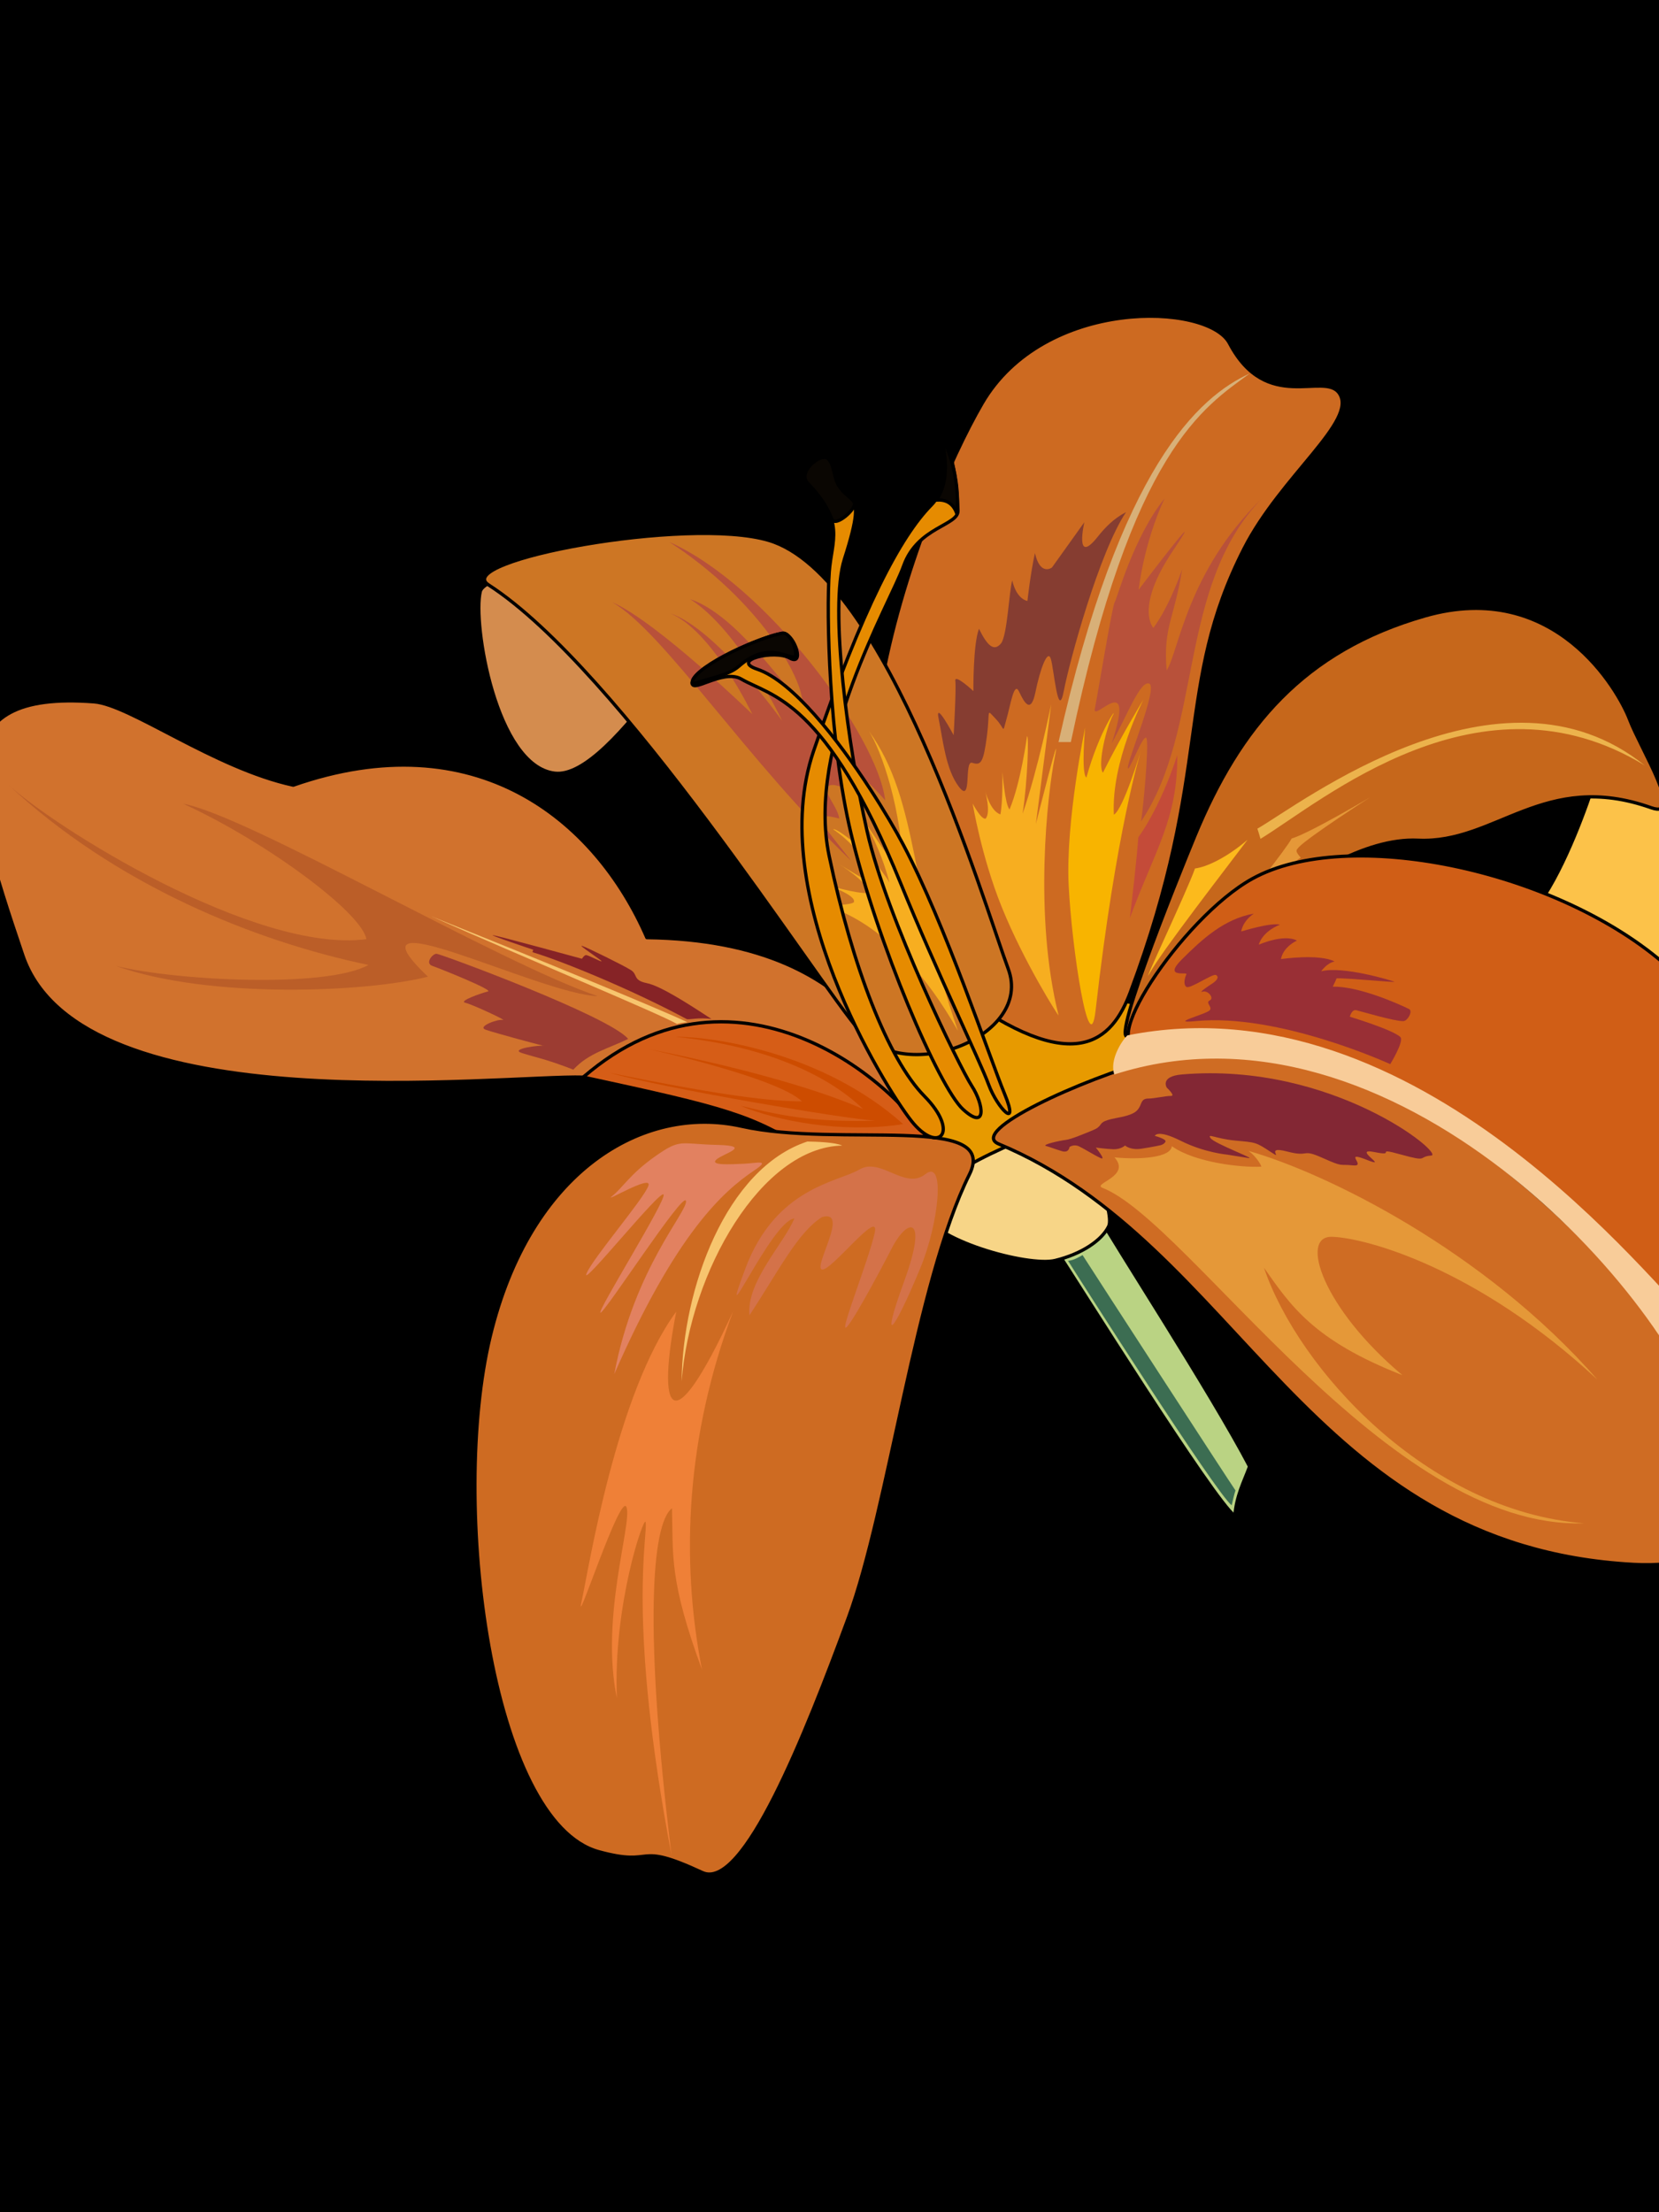 <?xml version="1.0" encoding="UTF-8" standalone="no"?>
<!DOCTYPE svg PUBLIC "-//W3C//DTD SVG 1.1//EN" "http://www.w3.org/Graphics/SVG/1.1/DTD/svg11.dtd">
<svg width="100%" height="100%" viewBox="0 0 3024 4032" version="1.1" xmlns="http://www.w3.org/2000/svg" xmlns:xlink="http://www.w3.org/1999/xlink" xml:space="preserve" xmlns:serif="http://www.serif.com/" style="fill-rule:evenodd;clip-rule:evenodd;stroke-linecap:round;stroke-linejoin:round;stroke-miterlimit:1.5;">
    <g id="Слой4">
        <rect x="-132.848" y="-252.381" width="3319.6" height="4564.57"/>
    </g>
    <g id="Слой1">
        <path d="M1813.45,1817.48C1762.46,1829.29 1494.6,1939.65 1469.6,2019.93C1444.61,2100.2 1547.78,2198.15 1637.56,2196.51C1727.34,2194.88 1983.06,2099.66 2050.01,2060.01C2116.97,2020.35 2157.09,1875.89 2125.75,1847.79C2094.41,1819.7 1876.83,1802.8 1813.45,1817.48Z" style="fill:rgb(231,154,0);stroke:black;stroke-width:6px;"/>
        <g transform="matrix(1.174,0,0,1.21,-534.435,-331.206)">
            <path d="M2933.24,1443.45C2919.41,1487.27 2885.3,1578.76 2846.32,1632.79C2897.32,1652.18 2967.54,1686.04 3034,1743.14C3078.02,1780.96 3135.61,1563.2 3097.34,1539.13C3070.1,1522 2947.08,1399.63 2933.24,1443.45Z" style="fill:rgb(252,194,73);stroke:black;stroke-width:5.03px;"/>
        </g>
        <g transform="matrix(1,0,0,1,152.621,77.814)">
            <path d="M910.608,1885.4C767.478,1880.83 -5.507,1974.39 -111.104,1663.22C-216.701,1352.05 -259.595,1180.2 18.763,1201.34C84.707,1206.35 237.688,1321.93 381.948,1353.25C713.878,1237.28 932.337,1414.62 1026.51,1631.12C1445.94,1636.72 1501.59,1905.58 1549.83,2019.11C1264.43,1760.13 1078.46,1753.36 910.608,1885.4Z" style="fill:rgb(209,114,45);stroke:black;stroke-width:6px;"/>
        </g>
        <g transform="matrix(1,0,0,1,122.769,66.88)">
            <path d="M1579.68,2030.05C1529.39,1917.6 1224.2,1650.27 940.46,1896.34C1200.76,1952.77 1249.2,1965.14 1352.62,2032.4C1451.96,2097.01 1464.97,2050.99 1579.68,2030.05Z" style="fill:rgb(214,93,23);stroke:black;stroke-width:6px;"/>
        </g>
        <path d="M780.045,1780.11C669.037,1808.44 382.175,1821.33 211.228,1760.46C318.388,1787.13 593.762,1801.84 671.646,1758.73C464.522,1715.56 210.061,1613.13 13.318,1428.55C96.751,1506.6 465.416,1738.48 667.789,1711.71C660.033,1663.46 483.049,1532.86 333.95,1464.89C451.268,1486.05 909.9,1755.31 1089.44,1815.54C985.734,1812.75 616.918,1624.76 780.045,1780.11Z" style="fill:rgb(187,94,40);"/>
        <g transform="matrix(0.605,0.014,-0.012,0.558,588.018,838.199)">
            <path d="M1132.41,1797.97C955.148,1700.43 743.485,1614.7 665.073,1591.72C662.381,1590.93 666.314,1583.39 666.314,1583.39C666.314,1583.39 521.117,1534.83 545.625,1539.11C570.133,1543.39 813.364,1609.07 813.364,1609.07C813.364,1609.07 820.109,1596.16 825.933,1596.79C835.768,1597.85 874.524,1620.36 872.373,1615.42C870.221,1610.48 798.062,1562.57 813.023,1567.12C827.984,1571.67 941.304,1628.76 962.138,1642.74C982.972,1656.72 967.394,1675.45 1010.62,1683.85C1050.79,1691.66 1132.09,1745.03 1207.45,1796.12C1169.58,1790.65 1138.6,1801.37 1132.41,1797.97Z" style="fill:rgb(134,35,38);"/>
        </g>
        <g transform="matrix(1,0,0,1,80.085,85.904)">
            <path d="M964.961,1863.63C915.718,1844.4 895.873,1841.23 871.278,1833.39C846.683,1825.56 908.059,1818.15 912.103,1820.22C916.146,1822.29 820.171,1796.31 804.818,1790.74C789.464,1785.17 826.942,1771.05 836.486,1773.1C846.029,1775.15 781.422,1744.87 768.061,1741.74C754.7,1738.62 799.31,1723.57 809.412,1721.08C819.514,1718.59 722.095,1679.47 708.053,1674.58C694.011,1669.68 708.381,1652.25 715.632,1652.42C722.883,1652.6 1030.34,1765.99 1064.91,1807.59C1028.81,1825.44 993.082,1833.08 964.961,1863.63Z" style="fill:rgb(156,60,50);"/>
        </g>
        <path d="M2060.47,1808.17C2212.54,1401.53 2140.14,1249.98 2267.63,999.868C2335.2,867.304 2475.53,766.667 2441.3,716.729C2413.65,676.39 2309.08,754.948 2241.01,625.573C2202.21,551.847 1903.46,540.806 1790.23,735.169C1677,929.531 1424.78,1572.92 1743.31,1807.27C1958.35,1965.49 2026.67,1898.55 2060.47,1808.17Z" style="fill:rgb(205,106,33);stroke:black;stroke-width:6px;"/>
        <g transform="matrix(1,0,0,1,-0.04,-0.917)">
            <path d="M2065.15,1882.18C2123.45,1818.5 2393.67,1523.27 2584.68,1532.36C2726.72,1539.12 2814.09,1403.62 3009.96,1473.15C3072.52,1495.35 2990.96,1366.18 2970.58,1312.59C2950.2,1259 2834.72,1055.51 2597.56,1123.45C2376.53,1186.78 2260.1,1325.73 2177.92,1524.58C2146.21,1601.3 2006.85,1945.85 2065.15,1882.18Z" style="fill:rgb(198,103,27);stroke:black;stroke-width:6px;"/>
        </g>
        <g transform="matrix(1.311,0,0,1.054,-643.129,-99.427)">
            <path d="M2069.45,1885.24C2069.45,1885.24 2266.07,1599.79 2299.15,1577.44C2289.36,1563.92 2294.22,1563.7 2296.15,1559.58C2310.74,1540.73 2395.37,1473.12 2395.37,1473.12C2395.37,1473.12 2310.92,1535.5 2286.37,1544.33C2273.16,1577.11 2069.45,1885.24 2069.45,1885.24Z" style="fill:rgb(229,152,56);"/>
        </g>
        <g transform="matrix(1,0,0,1,-28.018,-28.984)">
            <path d="M1949.84,2302.43C1988.99,2361.43 2240.76,2764.74 2278.93,2791.96C2281.86,2754.75 2294.85,2731.23 2305.76,2701.83C2236.91,2569.88 2052.75,2286.35 2033.31,2248.91C2008.35,2279.31 1984.91,2291.29 1949.84,2302.43Z" style="fill:rgb(186,211,131);stroke:black;stroke-width:6px;"/>
        </g>
        <path d="M1678.45,2203.94C1694.45,2260.17 1874.36,2309.31 1923.27,2297.35C1972.18,2285.39 2008.72,2260.37 2020.89,2234.99C2033.07,2209.61 1975.68,2061.24 1930.76,2059.19C1885.85,2057.15 1666.02,2160.24 1678.45,2203.94Z" style="fill:rgb(247,213,135);stroke:black;stroke-width:6px;"/>
        <g transform="matrix(1,0,0,1,-27.212,-10.584)">
            <path d="M1378.97,2063.3C1200.17,2023.25 993.537,2143.37 920.498,2447.24C847.287,2751.83 921.635,3331.44 1118.42,3385.48C1225.38,3414.85 1180.3,3364.51 1307.21,3423.45C1381.99,3458.17 1495.26,3171.93 1573.55,2959.42C1647.66,2758.22 1696.47,2347.79 1794.21,2151.22C1850.08,2038.87 1557.77,2103.35 1378.97,2063.3Z" style="fill:rgb(206,107,34);stroke:black;stroke-width:6px;"/>
        </g>
        <path d="M1820.26,2084.91C2260.62,2268.31 2381.26,2818.87 2977.65,2851.29C3323.09,2870.07 3076.46,2483.76 3012.67,2399.92C2948.88,2316.08 2522.23,1816.62 2102.57,1931.32C1970.99,1967.28 1764.46,2061.67 1820.26,2084.91Z" style="fill:rgb(207,108,35);stroke:black;stroke-width:6px;"/>
        <path d="M2088.49,1905.17C2445.06,1820.22 2825.45,2123.26 3035.41,2371.46C3280.42,2661.1 3342.64,2401.64 3354.39,2315.78C3373.92,2173.01 3238.94,1931.63 3030.18,1753.54C2832.14,1584.58 2457.09,1505.14 2282.58,1601.64C2153.44,1673.07 1985.15,1929.79 2088.49,1905.17Z" style="fill:rgb(208,94,22);stroke:black;stroke-width:6px;"/>
        <path d="M875.435,1077.96C861.188,1135.98 903.879,1396.02 1010.86,1409.21C1117.84,1422.39 1304.55,1073.15 1392.53,1009.72C1480.51,946.281 889.681,1019.94 875.435,1077.96Z" style="fill:rgb(212,140,78);stroke:black;stroke-width:6px;"/>
        <path d="M1568.75,1881.1C1485.42,1784.55 1130.21,1220.76 890.397,1065.97C822.171,1021.94 1251.99,941.16 1400.67,984.691C1617.06,1048.05 1792.24,1643.16 1837.84,1766.07C1883.44,1888.97 1652.08,1977.65 1568.75,1881.1Z" style="fill:rgb(205,118,36);stroke:black;stroke-width:6px;"/>
        <g transform="matrix(0.974,-0.345,0.236,0.664,-534.943,1268.76)">
            <path d="M1882.37,1896.78C1883.61,1524.8 1954.57,1302.43 1911.37,1088.8C1920.92,1145.6 1920.1,1312.64 1883.48,1469.78C1871.96,1440.55 1840.29,1241.58 1840.29,1241.58C1840.29,1241.58 1864.16,1346.71 1856.12,1476.28C1844.56,1388.1 1798.16,1292.21 1794.1,1298.02C1794.1,1298.02 1837.37,1377.71 1829.48,1466.76C1819.93,1455.17 1782.7,1386.67 1782.7,1386.67C1782.7,1386.67 1820.96,1455.18 1815.84,1483.73C1794.73,1476.48 1748.12,1425.04 1748.12,1425.04C1748.12,1425.04 1796.04,1479.8 1784.94,1493.75C1775.95,1497.2 1732.59,1475.69 1732.59,1475.69C1732.59,1475.69 1842.52,1561.22 1882.37,1896.78Z" style="fill:rgb(247,174,32);"/>
        </g>
        <g transform="matrix(0.631,-0.776,0.776,0.631,-859.408,2141.84)">
            <path d="M2089.79,1487.54C2172.06,1402.42 2257.65,1072.48 2206.91,885.242C2227.41,1076.15 2169.82,1230.7 2129.74,1260.83C2136.07,1207.72 2180.95,1061.78 2149.99,980.307C2162.5,1087.16 2083.85,1250.08 2083.85,1250.08C2083.85,1250.08 2138.8,1051.97 2106.86,968.072C2131.51,1047.19 2058.85,1200.45 2058.85,1200.45C2058.85,1200.45 2080.04,959.271 2056.04,873.532C2074,978.853 1986.08,1247.54 1965.25,1508.73C1986,1416.58 1987.38,1392.18 2011.31,1443.44C2027.35,1426.05 2030.04,1384.56 2046.06,1391.3C2062.18,1398.08 2071.64,1459.69 2055.83,1514.79C2091.63,1430.27 2087.28,1363.56 2088.96,1371.55C2100.87,1428.08 2093.79,1462.12 2089.79,1487.54Z" style="fill:rgb(184,81,58);"/>
        </g>
        <path d="M1661.12,2042.76C1612.05,1980.44 1393.77,1630.24 1483.06,1368.63C1572.35,1107.03 1641.32,977.593 1697.4,920.727C1753.49,863.862 1687.98,740.313 1715.15,787.82C1742.32,835.327 1745.1,902.743 1746.19,930.447C1747.28,958.151 1672.67,959.907 1647.32,1030.99C1621.98,1102.07 1468.9,1357.63 1511.32,1559.86C1553.74,1762.09 1618.86,1930.74 1684.93,1997.77C1751,2064.81 1710.19,2105.07 1661.12,2042.76Z" style="fill:rgb(230,139,0);stroke:black;stroke-width:6px;"/>
        <path d="M1755.41,2021.91C1711.3,1981.68 1599.32,1719.76 1551.24,1519.17C1510.88,1350.81 1506.12,1116.16 1511.61,1041.89C1515.83,984.906 1541.49,949.647 1471.41,883.296C1445.1,858.386 1512.35,802.954 1519.85,852.691C1533.08,940.431 1589.13,863.448 1539.25,1018.99C1510.82,1107.65 1546.55,1364.97 1580.84,1516.48C1616.39,1673.56 1749.46,1945.69 1771.32,1979.19C1793.18,2012.7 1799.51,2062.15 1755.41,2021.91Z" style="fill:rgb(230,139,0);stroke:black;stroke-width:6px;"/>
        <path d="M1831.13,1993.66C1803.11,1925.85 1723.66,1685.79 1646.58,1539.73C1633.29,1514.56 1612.05,1478.01 1586.31,1438.45C1527.27,1347.72 1444.6,1241.14 1380.06,1219.59C1330.44,1203.02 1412.14,1183.8 1439.52,1199.38C1466.9,1214.96 1449.19,1158.98 1429.51,1154.72C1409.83,1150.45 1270.19,1212.03 1262.47,1240.79C1254.75,1269.55 1316.93,1217.46 1351.35,1237.72C1404.86,1269.21 1504.46,1272.41 1641.89,1610.31C1707.03,1770.48 1786.1,1933.27 1802.05,1976.71C1818,2020.14 1859.15,2061.47 1831.13,1993.66Z" style="fill:rgb(230,139,0);stroke:black;stroke-width:6px;"/>
        <g transform="matrix(-0.104,-0.554,0.583,-0.11,794.495,3002.68)">
            <path d="M1836.53,1081.68C1880.4,1032.88 2133.06,666.111 2327.18,398.896C2124,701.542 1888.19,1046.59 1835.82,1113.76C1837.46,1100.83 1837.86,1089.71 1836.53,1081.68Z" style="fill:rgb(247,197,110);"/>
        </g>
    </g>
    <g id="Слой3">
        <g transform="matrix(1,0,0,1,-2.066,-1.972)">
            <path d="M1263.74,1248.33C1258.84,1223.04 1369.53,1168.56 1427.97,1155.95C1439.52,1153.46 1454.22,1179.21 1452.46,1199.59C1435.73,1201.88 1401.63,1169.85 1348.47,1216.62C1331.48,1231.56 1299.06,1237.91 1263.74,1248.33Z" style="fill:rgb(10,6,2);stroke:black;stroke-width:6px;"/>
        </g>
        <path d="M1516.49,946.383C1502.51,911.834 1485.48,895.34 1471.74,880.137C1453.53,859.991 1494.91,826.134 1507.94,835.024C1520.96,843.914 1519.09,870.716 1529.57,886.42C1540.05,902.123 1551.75,906.044 1557.26,916.059C1562.78,926.075 1522.76,961.898 1516.49,946.383Z" style="fill:rgb(10,6,2);stroke:black;stroke-width:6px;"/>
        <path d="M1744.19,936.187C1751.95,851.177 1712.43,787.492 1712.43,787.492C1712.43,787.492 1740.39,862.503 1706.77,911.451C1721.38,910.391 1736.54,914.515 1744.19,936.187Z" style="fill:rgb(10,6,2);stroke:black;stroke-width:6px;"/>
    </g>
    <g id="Слой2">
        <g transform="matrix(1,0,0,0.869,0,166.89)">
            <path d="M1997,1927.25C2034.31,1548.87 2079.75,1382.28 2079.75,1382.28C2079.75,1382.28 2047.61,1505.55 2030.35,1516.68C2025.13,1405.23 2084.28,1275.12 2084.28,1275.12C2084.28,1275.12 2043.53,1351.7 2010.39,1428.61C1999.81,1411.76 2017.39,1331.44 2028.06,1309.02C2038.73,1286.61 2004.62,1338.1 1980.24,1438.75C1970.25,1430.5 1977.99,1333.98 1977.99,1333.98C1977.99,1333.98 1942.22,1530.32 1947.94,1664.35C1953.66,1798.39 1985.93,2039.52 1997,1927.25Z" style="fill:rgb(248,180,0);"/>
        </g>
        <g transform="matrix(0.966,0,0,1.109,59.428,-90.001)">
            <path d="M1935.84,1300.73C2052.32,847.598 2200.83,733.049 2296.63,694.977C2210.31,750.21 2075.01,819.902 1959.11,1300.73C1952.02,1300.7 1942.61,1300.78 1935.84,1300.73Z" style="fill:rgb(216,176,120);"/>
        </g>
        <path d="M2079.93,1497.25C2193.78,1326.94 2144.9,1069.66 2300.08,908.545C2162.91,1042.63 2148.64,1188.27 2126.52,1221.89C2120,1141.17 2140.39,1129.25 2154.82,1037.48C2128.38,1112.5 2102.32,1144.32 2102.32,1144.32C2102.32,1144.32 2067.63,1108.2 2138.6,1002.93C2209.57,897.66 2075.56,1074.79 2075.56,1074.79C2075.56,1074.79 2084.13,991.706 2122.71,908.545C2065.41,979.827 2035.8,1092.67 2031.72,1097.87C2027.64,1103.07 2001.25,1263.55 1995.67,1291.59C1990.08,1319.63 2072.31,1215.55 2026.37,1354.99C2054.15,1304.45 2078.82,1239.26 2094.84,1246C2110.96,1252.77 2056.63,1381.79 2055.83,1398.55C2055.04,1415.3 2086.05,1330.09 2090.07,1346.54C2094.09,1362.99 2083.93,1471.82 2079.93,1497.25Z" style="fill:rgb(184,81,58);"/>
        <g transform="matrix(1,0,0,1,-136.848,4.168)">
            <path d="M1443.49,2082.53C1376.1,2081 1378.19,2070.31 1331.73,2102.9C1285.28,2135.49 1272.12,2160.44 1252.67,2175.82C1233.21,2191.19 1326.05,2134.95 1318.84,2156.74C1311.04,2180.32 1216.33,2290.14 1205.84,2317.3C1195.36,2344.46 1342.21,2161.32 1346.46,2173.16C1350.71,2185 1224.56,2386.44 1231.35,2388.34C1238.14,2390.24 1382.99,2165.9 1387.18,2184.57C1391.37,2203.24 1292.65,2307.2 1256.5,2500.36C1368.88,2243.7 1455.33,2166.89 1511.36,2129.28C1542.77,2108.2 1516.52,2115.92 1492.21,2116.91C1467.9,2117.89 1430.6,2120.44 1442.49,2109.37C1454.38,2098.31 1510.89,2084.06 1443.49,2082.53Z" style="fill:rgb(226,129,96);"/>
        </g>
        <g transform="matrix(0.935,-0.356,0.356,0.935,-846.837,1207.2)">
            <path d="M1618.28,1881.71C1422.81,2073.31 1424.24,2001.57 1521.63,1844.94C1366.34,1945.24 1206.71,2224.75 1172.4,2277.27C1138.87,2328.57 1310.54,2114.47 1310.12,2145.7C1309.7,2176.94 1193.88,2315.55 1169.88,2464.67C1223.84,2303.13 1335.04,2170.53 1332.95,2183.43C1329.1,2207.12 1238.3,2334.39 1161.07,2768.02C1260.19,2365.53 1342.08,2189.94 1386.84,2177.05C1358.26,2258.62 1335.45,2296.67 1333.32,2471.15C1368.6,2266.23 1459.43,2062.06 1618.28,1881.71Z" style="fill:rgb(239,128,55);"/>
        </g>
        <g transform="matrix(1,0,0,1,-36.307,5.324)">
            <path d="M1602.81,2126.23C1563.96,2149.26 1450.68,2158.45 1395.13,2306.23C1339.59,2454.01 1442.86,2219.42 1484.17,2215.47C1465.89,2260.53 1396.2,2331.03 1402.51,2391.82C1455.76,2310.67 1491.01,2239.97 1534.86,2212.85C1585.54,2198.63 1518.47,2303.59 1534.43,2308.45C1550.4,2313.31 1641.69,2193.45 1630.65,2242.02C1619.61,2290.59 1571.93,2409.9 1577.19,2414.4C1582.45,2418.9 1634.17,2323.42 1662.23,2269.02C1690.28,2214.62 1729.12,2207.52 1684.47,2329.85C1641.41,2447.83 1662.02,2430.98 1713.56,2306.6C1747.83,2223.9 1760,2105.28 1722.93,2134.78C1685.87,2164.27 1641.66,2103.21 1602.81,2126.23Z" style="fill:rgb(212,114,73);"/>
        </g>
        <path d="M2059.44,1673.4C2105.57,1548.74 2146.73,1492.62 2145.95,1376.32C2113.16,1476.33 2074.89,1526.05 2074.89,1526.05C2074.89,1526.05 2072.99,1560.09 2059.44,1673.4Z" style="fill:rgb(196,75,57);"/>
        <g transform="matrix(1,0,0,1,29.989,35.772)">
            <path d="M1876.92,2052.99C1886.12,2055.48 1893.38,2058.79 1905.98,2062.42C1918.58,2066.04 1919.51,2054.75 1919.51,2054.75C1919.51,2054.75 1927.19,2049.02 1936.97,2053.62C1946.74,2058.22 1966.06,2070.49 1976.54,2075.11C1987.02,2079.73 1967.42,2055.79 1967.42,2055.79C1967.42,2055.79 1985.71,2058.3 1999.27,2058.84C2012.84,2059.39 2020.78,2052.01 2020.78,2052.01C2020.78,2052.01 2030.1,2061.02 2050.6,2057.86C2071.11,2054.7 2084.89,2051.64 2084.89,2051.64C2084.89,2051.64 2091.81,2050.22 2094.37,2045.22C2096.93,2040.22 2074.95,2034.5 2074.95,2034.5C2074.95,2034.5 2079.04,2021.77 2122.4,2043.51C2165.76,2065.26 2207.49,2068.74 2207.49,2068.74C2207.49,2068.74 2232.04,2072.81 2246.03,2074.9C2260.02,2076.99 2183.7,2048.53 2176.68,2038.7C2169.67,2028.88 2185.67,2039.73 2222.26,2043.1C2258.84,2046.48 2258.91,2045.71 2285.86,2063.5C2312.82,2081.29 2272.53,2051.52 2315.75,2062.88C2358.97,2074.25 2340.69,2056.72 2380.33,2074.48C2419.98,2092.24 2410.15,2085.45 2436.18,2088.26C2462.22,2091.07 2416.44,2060.35 2461.04,2078.05C2505.63,2095.76 2432.32,2055.25 2475.23,2063.97C2518.15,2072.69 2472.07,2054.1 2523.66,2068.48C2575.25,2082.86 2553.57,2072.3 2578.88,2070.34C2604.19,2068.38 2399.44,1899.59 2124.84,1922.47C2083.63,1925.9 2096.81,1946.62 2096.81,1946.62C2096.81,1946.62 2113.51,1961.93 2104.32,1961.69C2095.12,1961.45 2074.72,1966.39 2062.79,1966.48C2050.87,1966.56 2050.86,1974.96 2047.46,1981.18C2044.06,1987.41 2040.37,1992.61 2025.19,1997.25C2010.02,2001.88 1997.46,2002.22 1985.02,2007.16C1972.57,2012.09 1979.51,2017.13 1961.57,2024.4C1943.64,2031.67 1922.94,2040.56 1912.44,2041.86C1901.93,2043.15 1867.73,2050.5 1876.92,2052.99Z" style="fill:rgb(131,39,52);"/>
        </g>
        <g transform="matrix(1,0,0,1,-10.347,-21.801)">
            <path d="M2164.59,1770.44C2202.01,1733.15 2241.73,1696.67 2295.68,1686.98C2274.21,1702.04 2272.89,1719.52 2272.89,1719.52C2272.89,1719.52 2326.05,1702.9 2343.34,1707.06C2309.34,1721.14 2304.87,1743.58 2304.87,1743.58C2304.87,1743.58 2350.33,1723.33 2374.33,1736.09C2347.21,1749.64 2345.33,1769.8 2345.33,1769.8C2345.33,1769.8 2415.11,1759.69 2442.94,1774.18C2428.53,1777.15 2418.7,1792.03 2418.7,1792.03C2457.71,1781.88 2547.11,1808.91 2551.76,1811.06C2556.41,1813.21 2465.14,1804 2446.61,1804.94C2445.4,1808.53 2440.76,1817.92 2439.67,1820.04C2487.56,1819.47 2557.39,1850.41 2578.81,1860.89C2586.13,1864.47 2576.36,1882.73 2568.22,1882.91C2552.19,1883.27 2491.21,1865.05 2482.65,1863.05C2474.1,1861.04 2470.82,1874.89 2470.82,1874.89C2470.82,1874.89 2549.29,1898.57 2562.89,1911.94C2570.29,1919.22 2544.45,1961.32 2544.45,1961.32C2544.45,1961.32 2341.07,1867.87 2189.23,1882.91C2138.3,1887.95 2208.76,1870.53 2215.49,1863.05C2221.01,1856.91 2206.77,1849.32 2215.49,1845.16C2224.21,1841.01 2212,1826.3 2202.78,1829.13C2193.57,1831.97 2212.14,1819.58 2220.69,1813.97C2229.23,1808.36 2232.76,1801.94 2226.73,1798.87C2220.69,1795.8 2179.24,1825.09 2172.84,1820.49C2166.44,1815.89 2170.34,1802.8 2172.91,1797.54C2175.48,1792.28 2129.52,1805.4 2164.59,1770.44Z" style="fill:rgb(153,47,53);"/>
        </g>
        <g transform="matrix(0.607,0.654,-0.595,0.553,2203.24,-109.808)">
            <path d="M1867.51,1783.23C2005.16,1691.17 2341.92,1547.13 2694.8,1558.49C2357.82,1585.85 2158.02,1725.14 2111.74,1777.45C2065.46,1829.77 2206.25,1901.5 2417.12,1872.4C2239.77,1966.35 2156.47,1949.68 2063.73,1936.15C2262.96,2034.07 2654.05,2039.08 2891.17,1799.9C2627.65,2133.84 1891.83,1988.65 1719.61,2079.81C1698.32,2091.08 1743.19,2014.44 1690.77,2013.54C1731.19,1974.05 1769.15,1921.35 1753.8,1902.16C1810.51,1889.35 1883.61,1819.68 1908.72,1786.41C1909.79,1784.99 1887.48,1778.48 1867.51,1783.23Z" style="fill:rgb(229,152,56);"/>
        </g>
        <g transform="matrix(1,0,0,1,-6.532,-1.789)">
            <path d="M1754.55,1436C1729.95,1404 1724.98,1347.71 1717.46,1311.83C1709.94,1275.95 1744.81,1341.71 1744.81,1341.71C1744.81,1341.71 1749.79,1256.95 1747.88,1242.84C1745.96,1228.74 1780.83,1261.4 1780.83,1261.4C1780.83,1261.4 1779.96,1176.71 1791.01,1147.8C1806.58,1179.73 1818.59,1189.49 1831.08,1174.58C1842.53,1160.92 1845.98,1078.62 1851.63,1059.75C1859.92,1095.04 1879.31,1097.06 1879.31,1097.06C1879.31,1097.06 1884.86,1046.5 1893,1009.94C1902.79,1052.5 1924.04,1036.12 1924.04,1036.12L1983.06,953.581C1983.06,953.581 1964.48,1034.26 2007.57,979.916C2020.9,963.103 2036.85,946.578 2059.04,935.232C2010.47,1007.77 1956.38,1204.99 1945.56,1261.4C1934.95,1316.69 1927.7,1220.03 1921.83,1202.24C1915.96,1184.45 1902.4,1221.6 1893.98,1263.03C1885.57,1304.45 1873.32,1282 1864.09,1262.36C1854.85,1242.71 1848.88,1285.61 1840.94,1313.08C1833.01,1340.55 1839.56,1330.98 1821.4,1311.86C1803.24,1292.74 1811.65,1296.01 1805.39,1343.77C1799.13,1391.52 1794.56,1397.42 1778.8,1392.1C1763.03,1386.77 1779.16,1468 1754.55,1436Z" style="fill:rgb(134,61,49);"/>
        </g>
        <g transform="matrix(0.864,0,0,0.703,308.995,471.802)">
            <path d="M2068.55,1850.46C2093.11,1795.56 2232.1,1575.03 2274.27,1506.15C2227.55,1555.14 2186.07,1577.02 2163.45,1580.52C2147.25,1638 2043.46,1906.56 2068.55,1850.46Z" style="fill:rgb(252,186,28);"/>
        </g>
        <path d="M2297.59,1528.9C2411.2,1459.45 2698.47,1212.03 2997.93,1395.06C2734.5,1183.43 2369.94,1465.78 2291.94,1510.33C2292.99,1513.4 2296.64,1525.02 2297.59,1528.9Z" style="fill:rgb(236,179,76);"/>
        <g transform="matrix(0.894,0,0,0.821,204.599,271.15)">
            <path d="M1929.42,1923.68C1878.43,1701.27 1906.73,1432.5 1921.78,1349.91C1936.83,1267.32 1883.23,1498.83 1883.23,1498.83L1914.39,1233.49C1914.39,1233.49 1887.82,1376.65 1856.12,1476.28C1866.71,1400.69 1869.13,1298.76 1865.07,1304.57C1865.07,1304.57 1852.75,1406.19 1829.48,1466.76C1819.93,1455.17 1815.1,1383.33 1815.1,1383.33C1815.1,1383.33 1816,1449.09 1810.89,1477.63C1789.77,1470.38 1779.73,1425.17 1779.73,1425.17C1779.73,1425.17 1791.95,1472.99 1780.85,1486.94C1771.86,1490.39 1754.34,1453.59 1754.34,1453.59C1754.34,1453.59 1771.98,1571.2 1813.56,1683.24C1859.8,1807.88 1930.43,1928.1 1929.42,1923.68Z" style="fill:rgb(247,174,32);"/>
        </g>
        <g transform="matrix(1.171,0,0,1.058,-521.163,-98.868)">
            <path d="M2199.97,1877.1C2192.06,1884.93 2171.58,1919.25 2179.61,1944.44C2611.5,1790.84 3047.08,2322.97 3109.07,2575.19C3108.26,2568.45 3083.63,2390.43 3083.29,2373.05C3019.68,2311.81 2653.92,1776.94 2199.97,1877.1Z" style="fill:rgb(248,204,153);"/>
        </g>
        <g transform="matrix(-0.621,-0.038,0.04,-0.661,2576.41,2989.44)">
            <path d="M1757.8,1262.82C1993.15,1244.89 2180.31,892.592 2185.92,587.941C2199.83,842.935 2093.91,1180.62 1860.69,1268.05C1834.43,1269.09 1781.35,1270.9 1757.8,1262.82Z" style="fill:rgb(247,197,110);"/>
        </g>
        <g transform="matrix(0.655,0,0,0.701,860.577,748.846)">
            <path d="M1199.14,1854.11C1195.36,1854.81 1191.57,1855.59 1187.7,1856.09C1026.6,1877.11 852.383,1847.63 746.029,1806.61C853.975,1830.66 945.344,1850.46 1121.74,1845.41C1038.69,1841.32 526.496,1759.99 382.981,1721.08C704.882,1782.11 830.742,1794.8 918.093,1795.39C848.481,1732.93 492.235,1659.67 492.235,1659.67C492.235,1659.67 865.472,1724.6 1087.77,1815.17C986.186,1722.8 804.57,1649.54 565.779,1627.56C666.507,1626.11 975.482,1667.19 1199.14,1854.11Z" style="fill:rgb(205,76,0);"/>
        </g>
        <g transform="matrix(0.933,0,0,0.964,135.051,96.553)">
            <path d="M1941.94,2283.7C1953.73,2282.25 1960.5,2277.97 1970.24,2272.81C1992.18,2306.24 2255.87,2699.61 2268.99,2717.76C2266.25,2725.5 2264.18,2735.5 2261.55,2745.85C2231.98,2724.7 1958.29,2309.09 1941.94,2283.7Z" style="fill:rgb(60,109,82);"/>
        </g>
    </g>
</svg>
